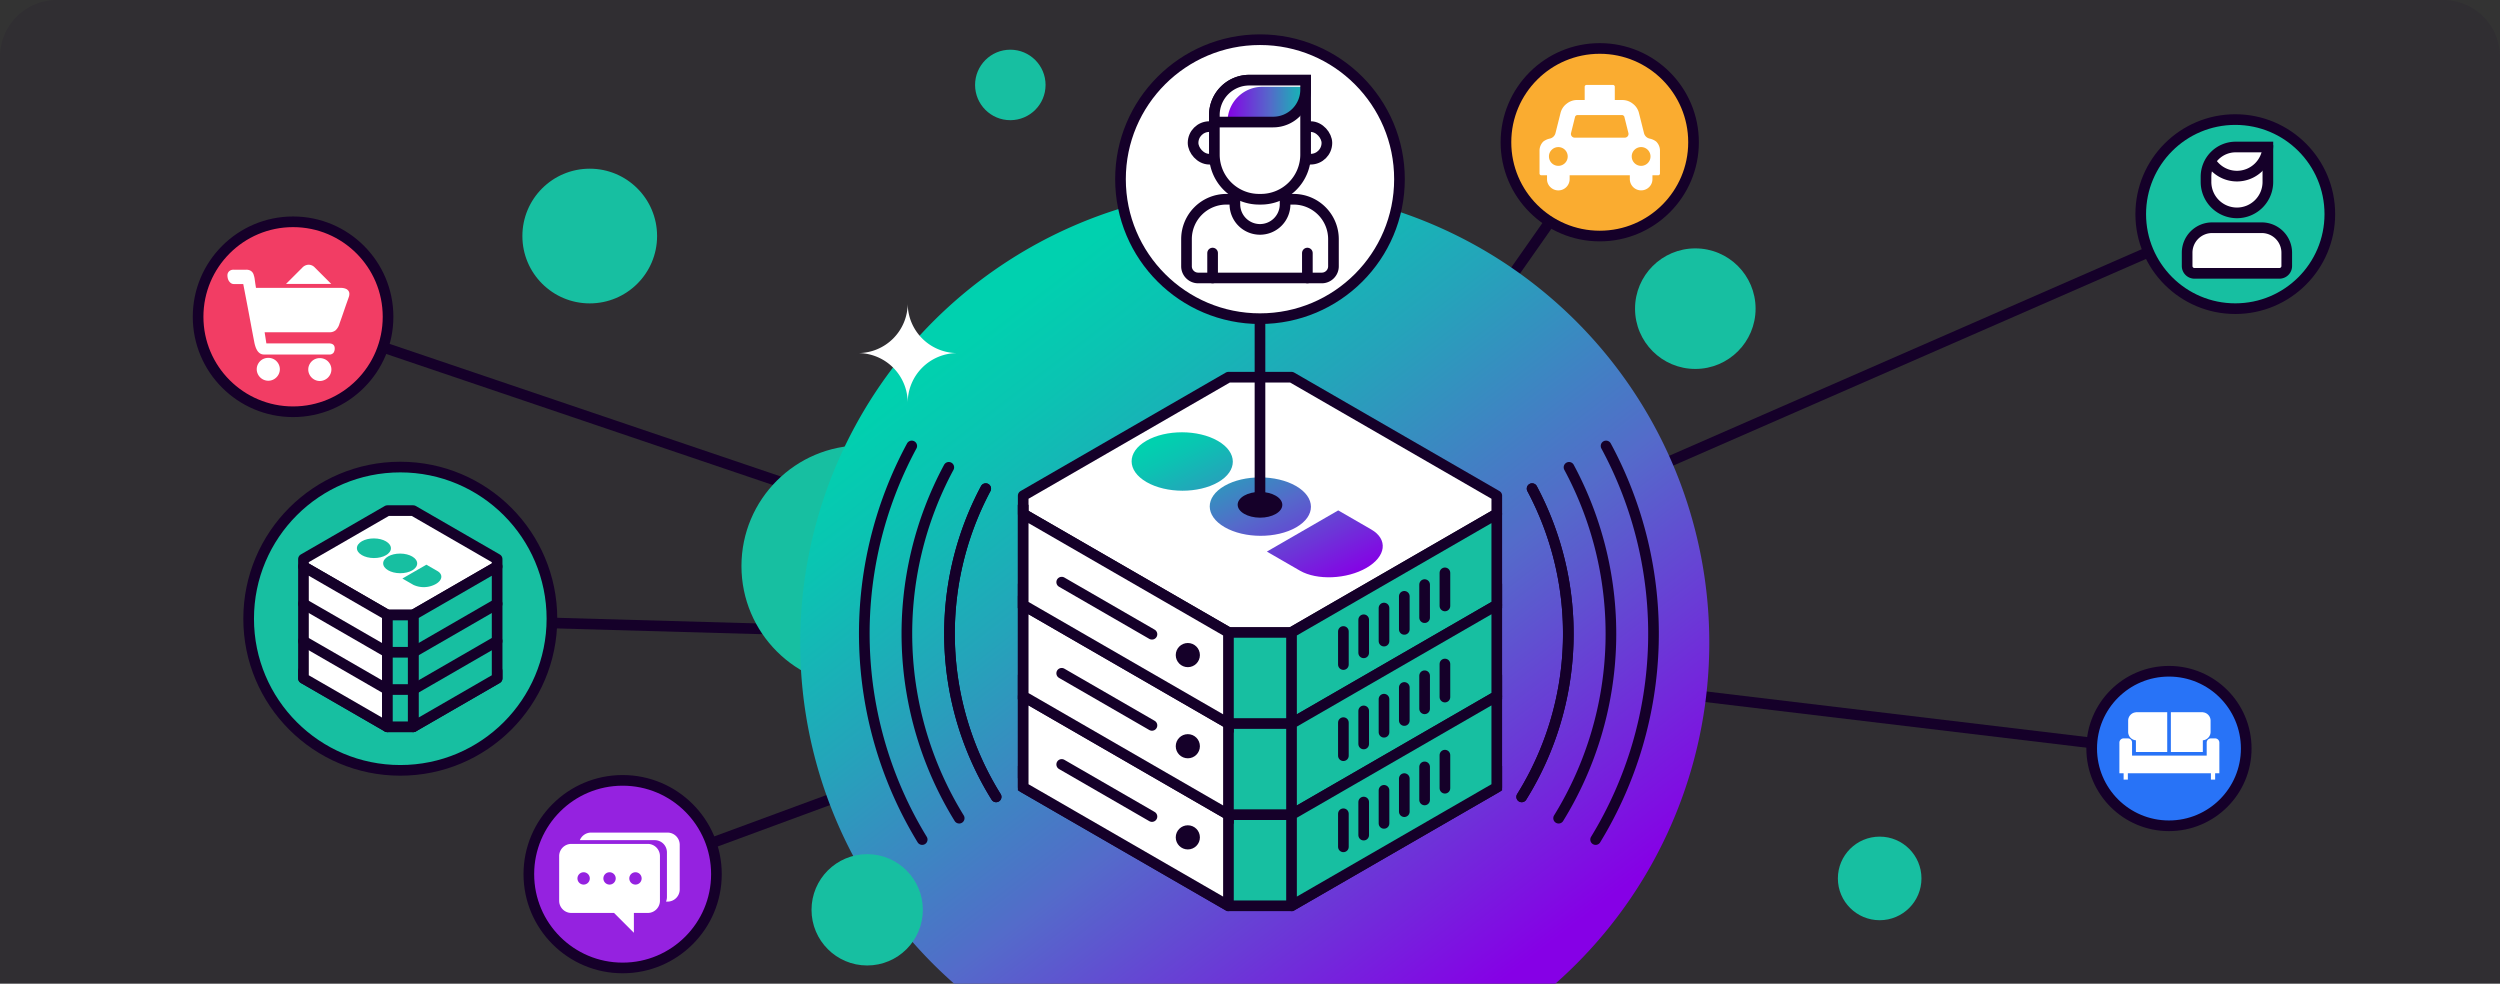 <svg xmlns="http://www.w3.org/2000/svg" xmlns:xlink="http://www.w3.org/1999/xlink" width="704" height="277" viewBox="0 0 704 277">
  <rect x="0" y="0" width="704" height="277" fill="#333333" stroke="none"/>
  <defs>
    <style>
      .cls-1, .cls-10, .cls-13 {
        fill: #fff;
      }

      .cls-1, .cls-11, .cls-12, .cls-13, .cls-14, .cls-18, .cls-4, .cls-5, .cls-7, .cls-8, .cls-9 {
        stroke: #150029;
      }

      .cls-1, .cls-11, .cls-12, .cls-4, .cls-5, .cls-7, .cls-8, .cls-9 {
        stroke-miterlimit: 10;
      }

      .cls-1, .cls-11, .cls-13, .cls-14, .cls-18, .cls-23, .cls-4, .cls-5, .cls-7, .cls-8, .cls-9 {
        stroke-width: 3px;
      }

      .cls-19, .cls-2, .cls-23 {
        fill: #150029;
      }

      .cls-2 {
        opacity: 0.1;
      }

      .cls-14, .cls-3, .cls-5 {
        fill: #17bfa1;
      }

      .cls-12, .cls-18, .cls-4 {
        fill: none;
      }

      .cls-6 {
        fill: url(#linear-gradient);
      }

      .cls-7 {
        fill: #2873f7;
      }

      .cls-8 {
        fill: #f23d64;
      }

      .cls-9 {
        fill: #faac30;
      }

      .cls-11 {
        fill: #9522e0;
      }

      .cls-12 {
        stroke-width: 3.218px;
      }

      .cls-13, .cls-14, .cls-18, .cls-23 {
        stroke-linecap: round;
        stroke-linejoin: round;
      }

      .cls-15 {
        fill: url(#linear-gradient-2);
      }

      .cls-16 {
        fill: url(#linear-gradient-3);
      }

      .cls-17 {
        fill: url(#linear-gradient-4);
      }

      .cls-20 {
        fill: url(#linear-gradient-5);
      }

      .cls-21 {
        fill: url(#linear-gradient-6);
      }

      .cls-22 {
        fill: url(#linear-gradient-7);
      }

      .cls-23 {
        stroke: #fff;
      }

      .cls-24 {
        clip-path: url(#clip-path);
      }

      .cls-25 {
        fill: url(#linear-gradient-9);
      }
    </style>
    <linearGradient id="linear-gradient" x1="0.173" y1="0.197" x2="0.827" y2="0.945" gradientUnits="objectBoundingBox">
      <stop offset="0" stop-color="#00d1af"/>
      <stop offset="0.109" stop-color="#0ac4b2"/>
      <stop offset="0.307" stop-color="#24a4ba"/>
      <stop offset="0.57" stop-color="#4f70c8"/>
      <stop offset="0.594" stop-color="#546bca"/>
      <stop offset="0.801" stop-color="#6c36d7"/>
      <stop offset="1" stop-color="#8600e6"/>
    </linearGradient>
    <linearGradient id="linear-gradient-2" x1="-0.366" y1="0.5" x2="1.366" y2="0.5" gradientUnits="objectBoundingBox">
      <stop offset="0" stop-color="#17bfa1"/>
      <stop offset="1" stop-color="#17bfa1"/>
    </linearGradient>
    <linearGradient id="linear-gradient-3" x1="-0.366" y1="0.5" x2="1.366" y2="0.5" xlink:href="#linear-gradient-2"/>
    <linearGradient id="linear-gradient-4" x1="0" y1="0.5" x2="1" y2="0.5" xlink:href="#linear-gradient-2"/>
    <linearGradient id="linear-gradient-5" x1="0.248" y1="0.209" x2="2.206" y2="2.47" gradientUnits="objectBoundingBox">
      <stop offset="0" stop-color="#00d1af"/>
      <stop offset="0.097" stop-color="#0ac4b2"/>
      <stop offset="0.273" stop-color="#24a4ba"/>
      <stop offset="0.507" stop-color="#4f70c8"/>
      <stop offset="0.528" stop-color="#546bca"/>
      <stop offset="0.768" stop-color="#6c36d7"/>
      <stop offset="1" stop-color="#8600e6"/>
    </linearGradient>
    <linearGradient id="linear-gradient-6" x1="-0.492" y1="-0.646" x2="1.466" y2="1.615" xlink:href="#linear-gradient-5"/>
    <linearGradient id="linear-gradient-7" x1="-0.902" y1="-1.112" x2="0.808" y2="0.863" xlink:href="#linear-gradient-5"/>
    <clipPath id="clip-path">
      <path id="矩形_1133" data-name="矩形 1133" class="cls-1" d="M9.133,0H25.7a0,0,0,0,1,0,0V1.964a9.828,9.828,0,0,1-9.828,9.828H0a0,0,0,0,1,0,0V9.133A9.133,9.133,0,0,1,9.133,0Z" transform="translate(1814.724 706.08) rotate(-180)"/>
    </clipPath>
    <linearGradient id="linear-gradient-9" x1="0" y1="0.5" x2="1" y2="0.5" xlink:href="#linear-gradient-5"/>
  </defs>
  <g id="组_1548" data-name="组 1548" transform="translate(-1447.062 -671.714)">
    <path id="矩形_1122" data-name="矩形 1122" class="cls-2" d="M16,0H688a16,16,0,0,1,16,16V277a0,0,0,0,1,0,0H0a0,0,0,0,1,0,0V16A16,16,0,0,1,16,0Z" transform="translate(1447.062 671.714)"/>
    <g id="组_1523" data-name="组 1523">
      <g id="组_1522" data-name="组 1522">
        <g id="组_1521" data-name="组 1521">
          <g id="组_1516" data-name="组 1516">
            <line id="直线_180" data-name="直线 180" class="cls-3" y1="140.942" x2="98.778" transform="translate(1800.395 711.772)"/>
            <line id="直线_181" data-name="直线 181" class="cls-4" y1="140.942" x2="98.778" transform="translate(1800.395 711.772)"/>
          </g>
          <g id="组_1517" data-name="组 1517">
            <line id="直线_182" data-name="直线 182" class="cls-3" x2="256.955" y2="30.762" transform="translate(1800.395 852.714)"/>
            <line id="直线_183" data-name="直线 183" class="cls-4" x2="256.955" y2="30.762" transform="translate(1800.395 852.714)"/>
          </g>
          <g id="组_1518" data-name="组 1518">
            <line id="直线_184" data-name="直线 184" class="cls-3" x1="270.803" y1="91.795" transform="translate(1529.592 760.919)"/>
            <line id="直线_185" data-name="直线 185" class="cls-4" x1="270.803" y1="91.795" transform="translate(1529.592 760.919)"/>
          </g>
          <g id="组_1519" data-name="组 1519">
            <line id="直线_186" data-name="直线 186" class="cls-3" x1="240.611" y1="6.77" transform="translate(1559.785 845.944)"/>
            <line id="直线_187" data-name="直线 187" class="cls-4" x1="240.611" y1="6.77" transform="translate(1559.785 845.944)"/>
          </g>
          <g id="组_1520" data-name="组 1520">
            <line id="直线_188" data-name="直线 188" class="cls-3" x1="179.945" y2="66.364" transform="translate(1620.45 852.714)"/>
            <line id="直线_189" data-name="直线 189" class="cls-4" x1="179.945" y2="66.364" transform="translate(1620.45 852.714)"/>
          </g>
        </g>
      </g>
      <line id="直线_190" data-name="直线 190" class="cls-5" y1="120.704" x2="276.122" transform="translate(1800.395 732.01)"/>
    </g>
    <g id="组_1524" data-name="组 1524">
      <circle id="椭圆_287" data-name="椭圆 287" class="cls-3" cx="33.994" cy="33.994" r="33.994" transform="translate(1655.856 797.123)"/>
      <path id="路径_985" data-name="路径 985" class="cls-6" d="M1672.4,852.714a127.681,127.681,0,0,0,43.347,96h169.307a128,128,0,1,0-212.654-96Z"/>
      <circle id="椭圆_288" data-name="椭圆 288" class="cls-3" cx="16.973" cy="16.973" r="16.973" transform="translate(1907.489 741.661)"/>
      <circle id="椭圆_289" data-name="椭圆 289" class="cls-3" cx="11.769" cy="11.769" r="11.769" transform="translate(1964.608 907.309)"/>
      <circle id="椭圆_290" data-name="椭圆 290" class="cls-3" cx="9.925" cy="9.925" r="9.925" transform="translate(1721.643 685.708)"/>
      <circle id="椭圆_291" data-name="椭圆 291" class="cls-3" cx="18.966" cy="18.966" r="18.966" transform="translate(1594.165 719.217)"/>
      <circle id="椭圆_292" data-name="椭圆 292" class="cls-3" cx="15.673" cy="15.673" r="15.673" transform="translate(1675.587 912.245)"/>
    </g>
    <circle id="椭圆_293" data-name="椭圆 293" class="cls-7" cx="21.76" cy="21.76" r="21.76" transform="translate(2036.08 860.737)"/>
    <circle id="椭圆_294" data-name="椭圆 294" class="cls-8" cx="26.746" cy="26.746" r="26.746" transform="translate(1502.846 734.173)"/>
    <g id="组_1525" data-name="组 1525">
      <circle id="椭圆_295" data-name="椭圆 295" class="cls-9" cx="26.411" cy="26.411" r="26.411" transform="translate(1871.14 685.361)"/>
      <path id="路径_986" data-name="路径 986" class="cls-10" d="M1913.424,711.561a4.688,4.688,0,0,0-1.9-.834,2.106,2.106,0,0,1-1.513-1.529l-1.417-5.662a4.629,4.629,0,0,0-1.72-2.607,4.7,4.7,0,0,0-2.963-1.051h-2.122v-3.714a.51.51,0,0,0-.531-.531h-7.418a.51.51,0,0,0-.531.531v3.707h-2.119a4.7,4.7,0,0,0-2.963,1.052,4.642,4.642,0,0,0-1.72,2.606l-1.417,5.662a2.11,2.11,0,0,1-1.513,1.529,4.688,4.688,0,0,0-1.9.834,3.592,3.592,0,0,0-1.084,2.63v6.36a.507.507,0,0,0,.531.531h1.581v1.068a3.051,3.051,0,0,0,.93,2.251,3.183,3.183,0,0,0,5.437-2.255v-1.061h16.949v1.061a3.188,3.188,0,0,0,5.438,2.255,3.1,3.1,0,0,0,.929-2.255v-1.061h1.589a.509.509,0,0,0,.531-.53v-6.357A3.574,3.574,0,0,0,1913.424,711.561Zm-29.4,2.346a2.64,2.64,0,1,1-.775,1.869A2.545,2.545,0,0,1,1884.025,713.907Zm5.444-4.739,1.143-4.6a.616.616,0,0,1,.234-.29.6.6,0,0,1,.346-.158h12.7a.575.575,0,0,1,.346.158.609.609,0,0,1,.234.29l1.15,4.6a1.054,1.054,0,0,1-1.022,1.311H1890.49A1.051,1.051,0,0,1,1889.469,709.168Zm17.865,4.739a2.643,2.643,0,1,1-.774,1.869A2.548,2.548,0,0,1,1907.334,713.907Z"/>
    </g>
    <path id="路径_987" data-name="路径 987" class="cls-10" d="M2048.534,880.183v3.293h8.816v-11.2h-8.816v.02a2.369,2.369,0,0,0-2.181,2.359v3.17A2.369,2.369,0,0,0,2048.534,880.183Zm18.846,0a2.369,2.369,0,0,0,2.181-2.359v-3.17a2.369,2.369,0,0,0-2.181-2.359v-.02h-9v11.2h9Zm3.466-.535h-1.192a1.188,1.188,0,0,0-1.187,1.19V884.5H2047.45v-3.665a1.186,1.186,0,0,0-1.185-1.19h-1.192a1.19,1.19,0,0,0-1.19,1.19v8.623h1.19v1.784h1.19v-1.784h23.391v1.784h1.19v-1.784h1.189v-8.623A1.189,1.189,0,0,0,2070.846,879.648Z"/>
    <path id="路径_988" data-name="路径 988" class="cls-10" d="M1522.626,772.488a3.263,3.263,0,0,1,1.253.243,3.114,3.114,0,0,1,1.027.679,3.341,3.341,0,0,1,.7,1.027,3.138,3.138,0,0,1,0,2.506,3.289,3.289,0,0,1-1.723,1.723,3.068,3.068,0,0,1-1.253.261,3.158,3.158,0,0,1-1.288-.261,3.289,3.289,0,0,1-1.723-1.723,3.138,3.138,0,0,1,0-2.506,3.339,3.339,0,0,1,.7-1.027,3.123,3.123,0,0,1,1.027-.679A3.36,3.36,0,0,1,1522.626,772.488Zm14.48.069a3.375,3.375,0,0,1,1.27.244,3.058,3.058,0,0,1,1.045.679,3.346,3.346,0,0,1,.7,1.026,3.139,3.139,0,0,1,0,2.507,3.345,3.345,0,0,1-.7,1.026,3.271,3.271,0,0,1-1.045.7,3.191,3.191,0,0,1-1.27.261,3.069,3.069,0,0,1-1.253-.261,3.3,3.3,0,0,1-1.723-1.723,3.141,3.141,0,0,1,0-2.507,3.347,3.347,0,0,1,.7-1.026,3.1,3.1,0,0,1,1.027-.679A3.245,3.245,0,0,1,1537.106,772.557Zm5.848-19.771a3.554,3.554,0,0,1,1.514.261,1.731,1.731,0,0,1,.766.644,1.467,1.467,0,0,1,.208.818,2.735,2.735,0,0,1-.121.749q-.105.313-.453,1.288t-.748,2.14q-.4,1.167-.8,2.315t-.644,1.81a4.008,4.008,0,0,1-1.131,1.932,2.626,2.626,0,0,1-1.688.539h-18.274l.487,3.133h17.578q1.671,0,1.671,1.427a2.138,2.138,0,0,1-.331,1.2,1.451,1.451,0,0,1-1.305.5h-18.239a2.066,2.066,0,0,1-1.167-.313,2.653,2.653,0,0,1-.783-.818,4.936,4.936,0,0,1-.5-1.1,9.771,9.771,0,0,1-.3-1.114c-.024-.139-.087-.475-.192-1.009s-.232-1.2-.383-2-.319-1.694-.5-2.68-.372-1.978-.557-2.976q-.662-3.516-1.5-7.832h-2.611a1.409,1.409,0,0,1-.87-.261,2.282,2.282,0,0,1-.574-.626,2.413,2.413,0,0,1-.313-.783,3.787,3.787,0,0,1-.087-.766,1.525,1.525,0,0,1,.47-1.149,1.755,1.755,0,0,1,1.27-.452h3.516a2.492,2.492,0,0,1,1.113.209,1.888,1.888,0,0,1,.662.522,2.027,2.027,0,0,1,.348.661q.1.348.174.592a7.778,7.778,0,0,1,.139.783c.047.336.093.679.139,1.027q.1.625.209,1.322Zm-2.611-1.113H1527.6l4.595-4.595a2.515,2.515,0,0,1,1.758-.818,2.378,2.378,0,0,1,1.758.783Z"/>
    <circle id="椭圆_296" data-name="椭圆 296" class="cls-11" cx="26.411" cy="26.411" r="26.411" transform="translate(1595.984 891.467)"/>
    <g id="组_1526" data-name="组 1526">
      <path id="路径_989" data-name="路径 989" class="cls-10" d="M1629.469,909.357h-21.511a3.438,3.438,0,0,0-3.438,3.439v12.565a3.438,3.438,0,0,0,3.438,3.438h12.022l5.585,5.585V928.8h3.9a3.438,3.438,0,0,0,3.438-3.438V912.8A3.438,3.438,0,0,0,1629.469,909.357Zm-18.058,11.458a1.737,1.737,0,1,1,1.737-1.737A1.737,1.737,0,0,1,1611.411,920.815Zm7.3,0a1.737,1.737,0,1,1,1.737-1.737A1.737,1.737,0,0,1,1618.713,920.815Zm7.3,0a1.737,1.737,0,1,1,1.737-1.737A1.737,1.737,0,0,1,1626.016,920.815Z"/>
      <path id="路径_990" data-name="路径 990" class="cls-10" d="M1635.034,906.17h-21.511a3.439,3.439,0,0,0-3.178,2.132h21.088a3.438,3.438,0,0,1,3.439,3.438V924.3a3.429,3.429,0,0,1-.261,1.308h.423a3.439,3.439,0,0,0,3.439-3.439V909.609A3.439,3.439,0,0,0,1635.034,906.17Z"/>
    </g>
    <path id="路径_991" data-name="路径 991" class="cls-10" d="M1716.658,771.142h0a13.988,13.988,0,0,1-13.987-13.988,13.989,13.989,0,0,1-13.988,13.988,13.988,13.988,0,0,1,13.988,13.987h0A13.987,13.987,0,0,1,1716.658,771.142Z"/>
    <g id="组_1527" data-name="组 1527">
      <circle id="椭圆_297" data-name="椭圆 297" class="cls-5" cx="26.625" cy="26.625" r="26.625" transform="translate(2049.893 705.385)"/>
      <path id="路径_992" data-name="路径 992" class="cls-12" d="M2068.275,712.6"/>
      <path id="矩形_1123" data-name="矩形 1123" class="cls-1" d="M7.041,0H21.009A7.041,7.041,0,0,1,28.05,7.041v3.743a2.065,2.065,0,0,1-2.065,2.065H2.065A2.065,2.065,0,0,1,0,10.784V7.041A7.041,7.041,0,0,1,7.041,0Z" transform="translate(2062.96 735.841)"/>
      <path id="矩形_1124" data-name="矩形 1124" class="cls-1" d="M8.71,0h0a8.71,8.71,0,0,1,8.71,8.71v1.483A8.357,8.357,0,0,1,9.063,18.55H0a0,0,0,0,1,0,0V8.71A8.71,8.71,0,0,1,8.71,0Z" transform="translate(2085.695 731.66) rotate(-180)"/>
      <path id="路径_993" data-name="路径 993" class="cls-4" d="M2085.7,712.6a8.711,8.711,0,0,1-8.71,8.71h0a8.709,8.709,0,0,1-7.544-4.353"/>
    </g>
    <circle id="椭圆_298" data-name="椭圆 298" class="cls-5" cx="42.703" cy="42.703" r="42.703" transform="translate(1517.081 803.24)"/>
    <g id="组_1530" data-name="组 1530">
      <path id="路径_994" data-name="路径 994" class="cls-13" d="M1532.517,860.638v2.1l23.635,13.646h7.266l23.635-13.646v-2.1l-23.635-13.646h-7.266Z"/>
      <path id="路径_995" data-name="路径 995" class="cls-13" d="M1532.517,829.152v2.1l23.635,13.646h7.266l23.635-13.646v-2.1l-23.635-13.646h-7.266Z"/>
      <path id="路径_996" data-name="路径 996" class="cls-14" d="M1587.053,831.249v31.487l-23.635,13.646V844.895Z"/>
      <path id="路径_997" data-name="路径 997" class="cls-13" d="M1532.517,831.249v31.487l23.635,13.646V844.895Z"/>
      <g id="组_1529" data-name="组 1529">
        <g id="组_1528" data-name="组 1528">
          <ellipse id="椭圆_299" data-name="椭圆 299" class="cls-15" cx="2.765" cy="4.79" rx="2.765" ry="4.79" transform="translate(1547.551 828.836) rotate(-89.689)"/>
          <ellipse id="椭圆_300" data-name="椭圆 300" class="cls-16" cx="2.765" cy="4.79" rx="2.765" ry="4.79" transform="translate(1554.946 833.106) rotate(-89.689)"/>
          <path id="路径_998" data-name="路径 998" class="cls-17" d="M1563.5,836.428l-3.125-1.8,6.753-3.9,3.124,1.8c1.615.933,1.413,2.561-.452,3.638h0A7,7,0,0,1,1563.5,836.428Z"/>
        </g>
      </g>
      <rect id="矩形_1125" data-name="矩形 1125" class="cls-14" width="7.266" height="31.486" transform="translate(1556.152 844.895)"/>
      <path id="路径_999" data-name="路径 999" class="cls-18" d="M1532.517,852.24l23.635,13.646h7.266l23.635-13.646"/>
      <path id="路径_1000" data-name="路径 1000" class="cls-18" d="M1532.517,841.745l23.635,13.646h7.266l23.635-13.646"/>
    </g>
    <g id="组_1538" data-name="组 1538">
      <path id="路径_1001" data-name="路径 1001" class="cls-5" d="M1735.193,888.294v5.129l57.8,33.369h17.767l57.8-33.369v-5.129l-57.8-33.369H1792.99Z"/>
      <path id="路径_1002" data-name="路径 1002" class="cls-5" d="M1735.193,862.629v5.129l57.8,33.369h17.767l57.8-33.369v-5.129l-57.8-33.369H1792.99Z"/>
      <path id="路径_1003" data-name="路径 1003" class="cls-5" d="M1735.193,836.963v5.129l57.8,33.369h17.767l57.8-33.369v-5.129l-57.8-33.369H1792.99Z"/>
      <path id="路径_1004" data-name="路径 1004" class="cls-13" d="M1735.193,811.3v5.129l57.8,33.369h17.767l57.8-33.369V811.3l-57.8-33.369H1792.99Z"/>
      <line id="直线_191" data-name="直线 191" class="cls-5" y2="76.996" transform="translate(1735.193 813.862)"/>
      <path id="路径_1005" data-name="路径 1005" class="cls-14" d="M1868.554,816.427l-57.8,33.369v25.665l57.8-33.369Z"/>
      <path id="路径_1006" data-name="路径 1006" class="cls-14" d="M1868.554,842.092l-57.8,33.369v25.665l57.8-33.369Z"/>
      <path id="路径_1007" data-name="路径 1007" class="cls-14" d="M1868.554,867.757l-57.8,33.369v25.665l57.8-33.369Z"/>
      <g id="组_1531" data-name="组 1531">
        <path id="路径_1008" data-name="路径 1008" class="cls-13" d="M1735.193,867.757l57.8,33.369v25.665l-57.8-33.369Z"/>
        <line id="直线_192" data-name="直线 192" class="cls-18" x1="25.419" y1="14.676" transform="translate(1746.035 886.976)"/>
        <circle id="椭圆_301" data-name="椭圆 301" class="cls-19" cx="3.401" cy="3.401" r="3.401" transform="translate(1778.153 904.115)"/>
      </g>
      <g id="组_1532" data-name="组 1532">
        <path id="路径_1009" data-name="路径 1009" class="cls-1" d="M1735.193,842.092l57.8,33.369v25.665l-57.8-33.369Z"/>
        <line id="直线_193" data-name="直线 193" class="cls-18" x1="25.419" y1="14.676" transform="translate(1746.035 861.31)"/>
        <circle id="椭圆_302" data-name="椭圆 302" class="cls-19" cx="3.401" cy="3.401" r="3.401" transform="translate(1778.153 878.45)"/>
      </g>
      <g id="组_1533" data-name="组 1533">
        <path id="路径_1010" data-name="路径 1010" class="cls-1" d="M1735.193,816.427l57.8,33.369v25.665l-57.8-33.369Z"/>
        <line id="直线_194" data-name="直线 194" class="cls-18" x1="25.419" y1="14.676" transform="translate(1746.035 835.645)"/>
        <circle id="椭圆_303" data-name="椭圆 303" class="cls-19" cx="3.401" cy="3.401" r="3.401" transform="translate(1778.153 852.785)"/>
      </g>
      <g id="组_1534" data-name="组 1534">
        <line id="直线_195" data-name="直线 195" class="cls-18" y2="9.311" transform="translate(1853.951 833.035)"/>
        <line id="直线_196" data-name="直线 196" class="cls-18" y2="9.311" transform="translate(1848.233 836.336)"/>
        <line id="直线_197" data-name="直线 197" class="cls-18" y2="9.311" transform="translate(1842.515 839.638)"/>
        <line id="直线_198" data-name="直线 198" class="cls-18" y2="9.311" transform="translate(1836.797 842.939)"/>
        <line id="直线_199" data-name="直线 199" class="cls-18" y2="9.311" transform="translate(1831.079 846.24)"/>
        <line id="直线_200" data-name="直线 200" class="cls-18" y2="9.311" transform="translate(1825.361 849.541)"/>
      </g>
      <g id="组_1535" data-name="组 1535">
        <line id="直线_201" data-name="直线 201" class="cls-18" y2="9.311" transform="translate(1853.951 858.701)"/>
        <line id="直线_202" data-name="直线 202" class="cls-18" y2="9.311" transform="translate(1848.233 862.002)"/>
        <line id="直线_203" data-name="直线 203" class="cls-18" y2="9.311" transform="translate(1842.515 865.303)"/>
        <line id="直线_204" data-name="直线 204" class="cls-18" y2="9.311" transform="translate(1836.797 868.604)"/>
        <line id="直线_205" data-name="直线 205" class="cls-18" y2="9.311" transform="translate(1831.079 871.906)"/>
        <line id="直线_206" data-name="直线 206" class="cls-18" y2="9.311" transform="translate(1825.361 875.207)"/>
      </g>
      <g id="组_1536" data-name="组 1536">
        <line id="直线_207" data-name="直线 207" class="cls-18" y2="9.311" transform="translate(1853.951 884.366)"/>
        <line id="直线_208" data-name="直线 208" class="cls-18" y2="9.311" transform="translate(1848.233 887.667)"/>
        <line id="直线_209" data-name="直线 209" class="cls-18" y2="9.311" transform="translate(1842.515 890.968)"/>
        <line id="直线_210" data-name="直线 210" class="cls-18" y2="9.311" transform="translate(1836.797 894.27)"/>
        <line id="直线_211" data-name="直线 211" class="cls-18" y2="9.311" transform="translate(1831.079 897.571)"/>
        <line id="直线_212" data-name="直线 212" class="cls-18" y2="9.311" transform="translate(1825.361 900.872)"/>
      </g>
      <g id="组_1537" data-name="组 1537">
        <path id="路径_1011" data-name="路径 1011" class="cls-20" d="M1790.018,795.874c-5.581-3.223-14.6-3.239-20.151-.036s-5.518,8.411.064,11.634,14.6,3.239,20.151.036S1795.6,799.1,1790.018,795.874Z"/>
        <path id="路径_1012" data-name="路径 1012" class="cls-21" d="M1812.018,808.575c-5.582-3.222-14.6-3.239-20.151-.036s-5.519,8.411.063,11.634,14.6,3.239,20.151.037S1817.6,811.8,1812.018,808.575Z"/>
        <path id="路径_1013" data-name="路径 1013" class="cls-22" d="M1833.2,820.808l-9.295-5.366-20.087,11.6,9.294,5.367c4.8,2.773,13.2,2.425,18.742-.777h0C1837.406,828.426,1838.009,823.581,1833.2,820.808Z"/>
      </g>
    </g>
    <g id="组_1544" data-name="组 1544">
      <line id="直线_213" data-name="直线 213" class="cls-13" y2="61.804" transform="translate(1801.874 752.058)"/>
      <g id="组_1543" data-name="组 1543">
        <circle id="椭圆_304" data-name="椭圆 304" class="cls-13" cx="39.28" cy="39.28" r="39.28" transform="translate(1762.593 682.891)"/>
        <path id="矩形_1126" data-name="矩形 1126" class="cls-17" d="M11.232,0H30.15A11.232,11.232,0,0,1,41.383,11.232v7.64a3.295,3.295,0,0,1-3.295,3.295H3.295A3.295,3.295,0,0,1,0,18.873v-7.64A11.232,11.232,0,0,1,11.232,0Z" transform="translate(1784.936 729.331)"/>
        <g id="组_1539" data-name="组 1539">
          <line id="直线_214" data-name="直线 214" class="cls-23" y2="7.013" transform="translate(1790.167 742.977)"/>
        </g>
        <g id="组_1540" data-name="组 1540">
          <line id="直线_215" data-name="直线 215" class="cls-13" y2="7.013" transform="translate(1788.531 742.977)"/>
          <line id="直线_216" data-name="直线 216" class="cls-13" y2="7.013" transform="translate(1815.217 742.977)"/>
        </g>
        <path id="矩形_1127" data-name="矩形 1127" class="cls-4" d="M11.232,0H30.15A11.232,11.232,0,0,1,41.383,11.232v7.64a3.295,3.295,0,0,1-3.295,3.295H3.295A3.295,3.295,0,0,1,0,18.873v-7.64A11.232,11.232,0,0,1,11.232,0Z" transform="translate(1781.182 727.823)"/>
        <path id="矩形_1128" data-name="矩形 1128" class="cls-1" d="M7.068,0h0a7.068,7.068,0,0,1,7.068,7.068v14.68a6.19,6.19,0,0,1-6.19,6.19H0a0,0,0,0,1,0,0V7.068A7.068,7.068,0,0,1,7.068,0Z" transform="translate(1808.942 736.31) rotate(-180)"/>
        <path id="路径_1014" data-name="路径 1014" class="cls-12" d="M1801.874,693.529"/>
        <rect id="矩形_1129" data-name="矩形 1129" class="cls-1" width="37.681" height="9.179" rx="4.589" transform="translate(1783.033 707.365)"/>
        <path id="矩形_1130" data-name="矩形 1130" class="cls-1" d="M12.588,0h.523A12.588,12.588,0,0,1,25.7,12.588v11.1a9.852,9.852,0,0,1-9.852,9.852H0a0,0,0,0,1,0,0V12.588A12.588,12.588,0,0,1,12.588,0Z" transform="translate(1814.724 727.823) rotate(-180)"/>
        <g id="组_1542" data-name="组 1542">
          <path id="矩形_1131" data-name="矩形 1131" class="cls-10" d="M9.133,0H25.7a0,0,0,0,1,0,0V1.964a9.828,9.828,0,0,1-9.828,9.828H0a0,0,0,0,1,0,0V9.133A9.133,9.133,0,0,1,9.133,0Z" transform="translate(1814.724 706.08) rotate(-180)"/>
          <g id="组_1541" data-name="组 1541" class="cls-24">
            <path id="矩形_1132" data-name="矩形 1132" class="cls-25" d="M9.133,0H25.7a0,0,0,0,1,0,0V1.964a9.828,9.828,0,0,1-9.828,9.828H0a0,0,0,0,1,0,0V9.133A9.133,9.133,0,0,1,9.133,0Z" transform="translate(1818.435 707.952) rotate(-180)"/>
          </g>
          <path id="矩形_1134" data-name="矩形 1134" class="cls-4" d="M9.133,0H25.7a0,0,0,0,1,0,0V1.964a9.828,9.828,0,0,1-9.828,9.828H0a0,0,0,0,1,0,0V9.133A9.133,9.133,0,0,1,9.133,0Z" transform="translate(1814.724 706.08) rotate(-180)"/>
        </g>
      </g>
      <ellipse id="椭圆_305" data-name="椭圆 305" class="cls-19" cx="3.629" cy="6.287" rx="3.629" ry="6.287" transform="translate(1795.568 817.457) rotate(-89.689)"/>
    </g>
    <g id="组_1547" data-name="组 1547">
      <g id="组_1545" data-name="组 1545">
        <path id="路径_1015" data-name="路径 1015" class="cls-18" d="M1875.57,896.114a86.937,86.937,0,0,0,2.93-86.8"/>
        <path id="路径_1016" data-name="路径 1016" class="cls-18" d="M1899.33,797.294a111.261,111.261,0,0,1-2.94,110.84"/>
        <path id="路径_1017" data-name="路径 1017" class="cls-18" d="M1888.9,803.314"/>
        <path id="路径_1018" data-name="路径 1018" class="cls-18" d="M1875.57,896.114a86.937,86.937,0,0,0,2.93-86.8"/>
        <path id="路径_1019" data-name="路径 1019" class="cls-18" d="M1888.9,803.314a98.942,98.942,0,0,1-2.93,98.8"/>
      </g>
      <g id="组_1546" data-name="组 1546">
        <path id="路径_1020" data-name="路径 1020" class="cls-18" d="M1727.57,896.114a86.936,86.936,0,0,1-2.93-86.8"/>
        <path id="路径_1021" data-name="路径 1021" class="cls-18" d="M1703.81,797.294a111.261,111.261,0,0,0,2.94,110.84"/>
        <path id="路径_1022" data-name="路径 1022" class="cls-18" d="M1714.24,803.314"/>
        <path id="路径_1023" data-name="路径 1023" class="cls-18" d="M1727.57,896.114a86.936,86.936,0,0,1-2.93-86.8"/>
        <path id="路径_1024" data-name="路径 1024" class="cls-18" d="M1714.24,803.314a98.941,98.941,0,0,0,2.93,98.8"/>
      </g>
    </g>
  </g>
</svg>
